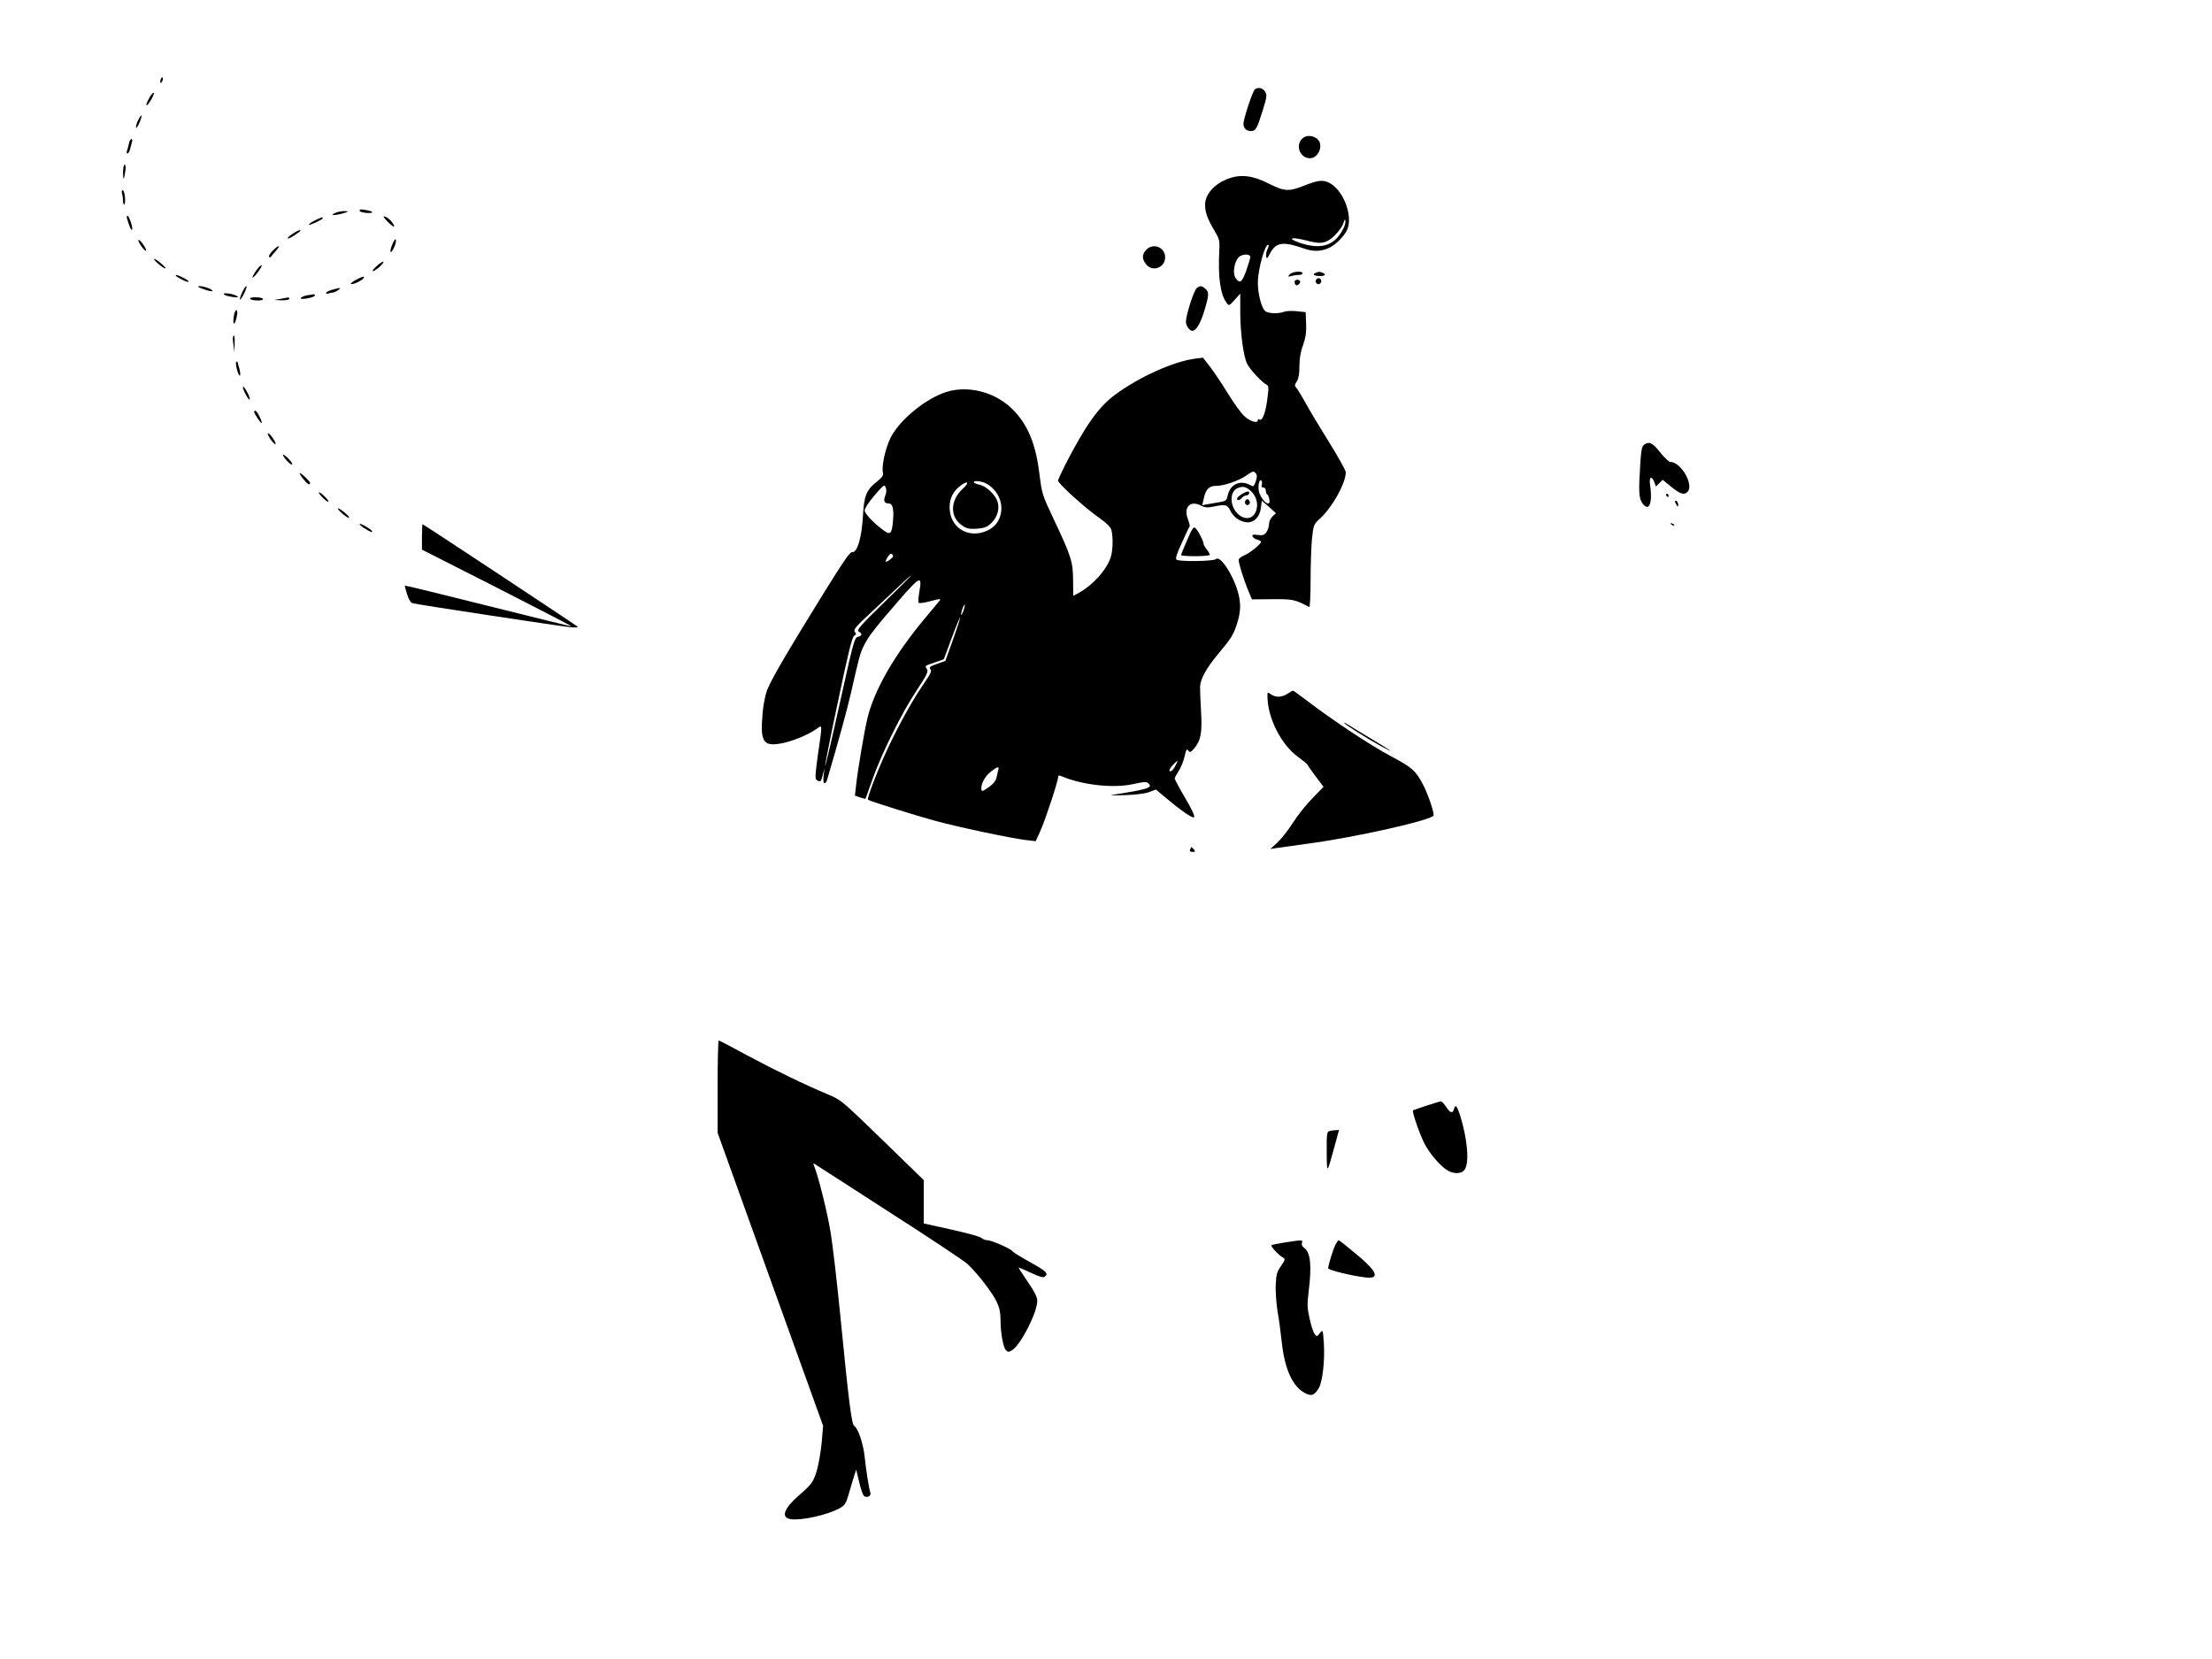 <?xml version="1.0" standalone="no"?>
<!DOCTYPE svg PUBLIC "-//W3C//DTD SVG 20010904//EN"
 "http://www.w3.org/TR/2001/REC-SVG-20010904/DTD/svg10.dtd">
<svg version="1.0" xmlns="http://www.w3.org/2000/svg"
 width="1384pt" height="1038pt" viewBox="0 0 1384 1038"
 preserveAspectRatio="xMidYMid meet">

<g transform="translate(0,1038) scale(0.1,-0.1)"
fill="#000000" stroke="none">
<path d="M1006 9884 c-4 -9 -4 -19 -1 -22 2 -3 7 3 11 12 4 9 4 19 1 22 -2 3
-7 -3 -11 -12z"/>
<path d="M7852 9822 c-13 -9 -72 -184 -72 -217 0 -27 18 -45 46 -45 31 0 38
13 73 124 28 92 30 102 16 123 -16 23 -40 29 -63 15z"/>
<path d="M930 9760 c-27 -52 -12 -52 18 0 12 22 18 40 13 40 -6 0 -20 -18 -31
-40z"/>
<path d="M866 9631 c-9 -16 -16 -38 -15 -48 0 -10 9 2 20 26 22 50 18 68 -5
22z"/>
<path d="M8145 9510 c-41 -45 -9 -120 51 -120 58 0 89 92 42 124 -31 22 -71
20 -93 -4z"/>
<path d="M807 9483 c-3 -16 -9 -36 -12 -45 -4 -10 -3 -18 3 -18 5 0 13 12 16
28 4 15 9 35 12 45 3 9 1 17 -4 17 -5 0 -12 -12 -15 -27z"/>
<path d="M770 9303 c0 -55 5 -54 14 5 4 26 2 42 -4 42 -5 0 -10 -21 -10 -47z"/>
<path d="M7690 9264 c-90 -32 -150 -98 -150 -165 0 -48 16 -92 58 -161 31 -53
34 -63 31 -120 -9 -172 6 -281 46 -333 15 -20 16 -19 50 19 l35 39 0 -114 c0
-133 20 -281 44 -327 18 -35 90 -113 119 -128 16 -9 16 -17 6 -94 -11 -85 -31
-136 -49 -125 -6 4 -10 1 -10 -4 0 -22 -46 -9 -82 23 -21 18 -67 82 -104 142
-37 60 -87 135 -112 168 l-45 58 -50 -6 c-135 -18 -351 -115 -499 -225 -103
-75 -186 -192 -312 -437 -25 -49 -46 -95 -46 -101 0 -18 166 -169 252 -229 58
-42 78 -62 83 -85 10 -46 8 -126 -6 -167 -25 -77 -108 -170 -195 -219 l-39
-21 -1 96 c0 116 -12 152 -119 379 -74 156 -76 164 -91 284 -22 181 -67 297
-152 391 -115 128 -308 177 -458 116 -129 -52 -272 -176 -323 -279 -32 -66
-56 -177 -47 -215 5 -17 -3 -29 -33 -54 -71 -55 -85 -90 -92 -220 -7 -132 -36
-231 -67 -224 -13 3 -55 -58 -182 -263 -228 -368 -326 -537 -351 -602 -11 -30
-23 -92 -27 -136 -17 -188 1 -217 118 -196 68 13 167 53 221 92 35 25 35 34 7
-159 -18 -132 -20 -155 -7 -163 23 -14 26 -11 37 34 l11 42 -6 -47 c-3 -30 -1
-48 5 -48 6 0 13 8 16 18 73 249 124 432 151 550 52 228 56 244 81 294 27 56
70 111 222 286 128 147 143 154 124 50 -6 -34 -8 -66 -4 -70 4 -4 38 1 75 11
59 16 66 16 55 2 -7 -8 -47 -57 -89 -107 -193 -231 -320 -452 -362 -629 -20
-82 -62 -333 -71 -421 l-7 -62 32 -11 c18 -6 33 -10 34 -9 1 2 21 57 44 123
59 165 184 417 276 555 64 97 74 118 65 133 -14 23 -18 19 50 43 l55 19 49
132 c27 73 51 131 53 129 2 -2 -18 -64 -44 -137 l-48 -134 -53 -19 c-43 -15
-50 -21 -41 -33 10 -11 2 -28 -38 -86 -70 -102 -147 -239 -225 -402 -62 -131
-136 -321 -127 -329 10 -8 297 -98 418 -131 149 -41 479 -110 571 -121 l60 -7
29 64 c31 68 111 311 111 336 0 11 5 13 18 8 132 -57 329 -79 456 -50 70 15
80 15 93 2 26 -26 -8 -36 -232 -71 -16 -2 20 -3 80 -1 67 2 127 9 154 19 l43
16 52 -43 c109 -92 178 -139 187 -130 6 6 -14 50 -56 121 -36 61 -65 115 -65
121 0 6 11 26 24 46 14 20 30 60 37 90 10 45 14 52 24 39 10 -14 15 -12 38 15
41 50 50 98 41 240 -4 69 -6 137 -5 151 5 48 42 113 109 194 86 102 99 123
123 198 23 74 24 127 3 199 -33 111 -111 226 -136 201 -14 -14 -225 -17 -246
-4 -9 6 -2 32 32 105 24 54 46 100 49 103 3 3 -2 23 -10 44 -30 76 13 122 81
87 24 -13 41 -14 76 -7 77 16 89 13 106 -22 20 -41 55 -68 98 -75 48 -8 88 30
95 90 l6 45 44 -39 44 -40 -21 -20 c-12 -11 -22 -32 -22 -47 0 -15 -7 -38 -16
-51 -14 -19 -23 -22 -55 -18 -29 4 -36 2 -32 -9 3 -8 16 -17 29 -20 13 -3 24
-10 24 -14 0 -14 -69 -69 -105 -85 -19 -7 -35 -20 -35 -28 0 -23 30 -118 57
-185 l26 -62 127 1 c129 1 140 -1 232 -49 4 -2 8 74 8 170 0 95 4 212 9 260 9
84 11 88 50 124 76 68 161 221 161 289 0 12 -48 98 -106 191 -58 93 -124 203
-146 244 -23 41 -48 83 -56 92 -13 15 -13 20 2 42 11 17 16 47 16 94 0 47 7
91 23 133 17 49 21 81 19 135 l-3 71 -55 6 c-31 3 -67 2 -81 -4 -35 -13 -96
-11 -116 4 -23 16 -47 108 -47 177 0 86 48 256 67 237 2 -3 -1 -15 -7 -27 -6
-11 -10 -31 -8 -43 3 -19 7 -16 25 19 37 69 82 75 212 29 57 -20 107 -19 156
4 43 19 100 78 116 118 32 85 -23 234 -105 284 -43 26 -75 24 -163 -11 -99
-40 -127 -38 -226 12 -96 49 -171 59 -247 32z m714 -316 c-53 -106 -139 -133
-275 -86 -79 28 -50 37 42 14 75 -20 102 -20 138 -2 37 20 89 80 98 114 5 18
8 22 11 10 2 -9 -4 -32 -14 -50z m-581 -178 c-1 -8 -13 -46 -26 -85 -26 -71
-39 -81 -64 -48 -27 35 -6 128 31 143 30 13 61 8 59 -10z m35 -1353 c8 -9 8
-23 -1 -49 -12 -34 -14 -35 -37 -22 -61 33 -125 3 -139 -68 -6 -29 -11 -33
-51 -40 -25 -4 -59 -10 -76 -13 l-32 -6 10 43 c13 58 33 78 78 78 47 0 138 31
187 64 43 30 47 31 61 13z m37 -68 c-4 -13 -2 -19 9 -19 9 0 16 -8 16 -19 0
-11 4 -22 9 -25 5 -3 11 -17 13 -31 10 -50 -40 -19 -62 39 -12 32 -4 90 11 80
5 -3 7 -14 4 -25z m-1727 7 c126 -66 131 -241 9 -296 -109 -50 -221 9 -234
123 -7 60 11 110 53 147 53 46 79 39 28 -8 -80 -73 -82 -177 -4 -230 29 -20
44 -23 93 -20 46 4 63 10 87 33 41 39 56 91 41 138 -15 43 -71 96 -112 104
-16 3 -32 10 -35 14 -8 14 44 10 74 -5z m-629 -77 c-13 -32 -6 -49 21 -49 26
0 34 -35 27 -112 -7 -80 -17 -88 -62 -54 -68 52 -115 103 -115 124 0 11 28 53
62 93 58 67 62 70 70 48 6 -14 4 -33 -3 -50z m2288 28 c33 -30 47 -80 33 -121
-18 -56 -75 -64 -120 -16 -49 53 -45 140 8 158 32 11 49 6 79 -21z m-2257
-427 c-32 -24 -37 -18 -15 16 13 20 20 23 28 15 9 -9 6 -17 -13 -31z m-40
-271 c-149 -145 -172 -172 -157 -180 24 -14 21 -28 -6 -34 -21 -6 -28 -33
-112 -412 -49 -223 -91 -401 -92 -396 -2 5 34 189 81 408 63 301 88 400 100
407 14 8 15 12 4 25 -10 13 5 31 102 121 63 59 144 135 180 169 36 35 67 62
70 62 3 0 -74 -77 -170 -170z m499 -48 c-6 -18 -13 -30 -15 -28 -2 2 1 18 7
36 6 18 13 30 15 28 2 -2 -1 -18 -7 -36z m1330 -963 c-18 -36 -31 -48 -41 -42
-5 3 3 19 18 35 33 35 38 36 23 7z m-1113 -35 c-2 -10 -7 -31 -11 -48 -4 -19
-20 -40 -44 -57 -47 -33 -51 -34 -51 -8 0 32 26 76 62 104 39 30 51 33 44 9z"/>
<path d="M7772 7290 c-18 -11 -32 -24 -32 -30 0 -15 16 -12 30 5 7 8 18 15 26
15 16 0 27 17 16 24 -5 3 -23 -4 -40 -14z"/>
<path d="M7796 7253 c-12 -12 -6 -33 9 -33 8 0 15 6 15 14 0 17 -14 28 -24 19z"/>
<path d="M764 9168 c3 -13 6 -33 6 -45 0 -13 3 -23 8 -23 4 0 6 20 4 45 -2 25
-9 45 -14 45 -6 0 -8 -10 -4 -22z"/>
<path d="M2250 9061 c0 -5 18 -11 40 -13 47 -4 54 7 9 16 -42 8 -49 8 -49 -3z"/>
<path d="M2103 9050 c-13 -5 -23 -12 -23 -14 0 -6 57 4 85 15 17 6 15 8 -10 8
-16 0 -40 -4 -52 -9z"/>
<path d="M796 9008 c15 -49 25 -71 30 -65 8 8 -18 87 -28 87 -5 0 -6 -10 -2
-22z"/>
<path d="M2400 9025 c0 -10 60 -68 65 -63 7 7 -24 47 -46 58 -10 6 -19 8 -19
5z"/>
<path d="M1967 8999 c-22 -11 -37 -23 -34 -25 5 -6 87 33 87 41 0 9 -14 4 -53
-16z"/>
<path d="M1833 8919 c-18 -12 -33 -25 -33 -30 0 -5 18 3 40 17 22 15 40 28 40
30 0 9 -17 2 -47 -17z"/>
<path d="M2457 8856 c-10 -22 -16 -44 -14 -50 6 -17 39 53 34 72 -2 11 -9 4
-20 -22z"/>
<path d="M878 8849 c11 -18 27 -36 33 -38 7 -2 3 11 -9 30 -11 18 -27 36 -33
38 -7 2 -3 -11 9 -30z"/>
<path d="M1705 8810 c-16 -16 -25 -33 -22 -37 4 -3 8 -4 10 -2 1 2 15 19 31
37 37 40 20 43 -19 2z"/>
<path d="M7172 8817 c-28 -29 -28 -57 -1 -91 40 -50 119 -21 119 44 0 63 -75
93 -118 47z"/>
<path d="M990 8730 c19 -17 39 -30 45 -30 5 1 -6 14 -25 30 -19 17 -39 30 -45
30 -5 -1 6 -14 25 -30z"/>
<path d="M2361 8719 c-19 -16 -32 -31 -29 -35 3 -3 21 8 40 24 43 39 33 49
-11 11z"/>
<path d="M1603 8687 c-13 -18 -23 -37 -23 -43 0 -9 33 28 51 59 18 31 -5 18
-28 -16z"/>
<path d="M8069 8663 c-13 -15 -11 -16 11 -10 14 4 35 7 48 7 12 0 22 5 22 10
0 17 -66 11 -81 -7z"/>
<path d="M8233 8673 c-24 -9 -13 -19 22 -20 36 -1 47 10 19 21 -18 7 -23 7
-41 -1z"/>
<path d="M1100 8655 c0 -2 18 -14 40 -25 22 -11 40 -17 40 -12 0 5 -16 16 -35
25 -38 18 -45 20 -45 12z"/>
<path d="M2225 8628 c-22 -12 -35 -23 -28 -25 13 -5 68 22 78 37 9 15 -6 11
-50 -12z"/>
<path d="M8234 8629 c-10 -17 13 -36 27 -22 12 12 4 33 -11 33 -5 0 -12 -5
-16 -11z"/>
<path d="M8100 8616 c0 -8 4 -17 9 -20 11 -7 33 18 24 27 -12 12 -33 7 -33 -7z"/>
<path d="M1240 8586 c0 -2 20 -11 45 -19 25 -9 45 -12 45 -7 0 4 -14 13 -31
19 -32 11 -59 14 -59 7z"/>
<path d="M1515 8550 c-25 -56 -14 -60 13 -5 12 25 18 45 13 45 -4 0 -16 -18
-26 -40z"/>
<path d="M7488 8578 c-18 -14 -68 -171 -68 -211 0 -25 23 -57 40 -57 23 0 50
44 74 121 31 103 32 121 8 142 -22 20 -33 21 -54 5z"/>
<path d="M2078 8567 c-21 -6 -38 -15 -38 -20 0 -5 7 -6 16 -3 9 3 21 6 28 6 7
0 21 7 32 15 22 16 15 17 -38 2z"/>
<path d="M1400 8541 c0 -9 48 -21 79 -21 14 1 14 2 1 9 -23 13 -80 21 -80 12z"/>
<path d="M1925 8533 c-33 -5 -59 -23 -33 -23 31 0 78 13 78 21 0 5 -3 8 -7 8
-5 -1 -21 -4 -38 -6z"/>
<path d="M1565 8510 c3 -5 24 -10 46 -10 24 0 38 4 34 10 -3 6 -24 10 -46 10
-24 0 -38 -4 -34 -10z"/>
<path d="M1755 8510 l-40 -7 48 -2 c26 0 47 4 47 9 0 6 -3 9 -7 9 -5 -1 -26
-5 -48 -9z"/>
<path d="M1466 8418 c-3 -13 -6 -34 -6 -48 1 -32 15 -9 23 38 7 36 -7 44 -17
10z"/>
<path d="M1458 8273 c-2 -5 -1 -28 3 -53 l6 -45 1 53 c2 48 -2 63 -10 45z"/>
<path d="M1478 8115 c-8 -8 12 -85 22 -85 5 0 4 17 -1 38 -6 20 -11 41 -12 45
-1 5 -5 6 -9 2z"/>
<path d="M1520 7956 c0 -15 32 -76 40 -76 6 0 1 18 -10 40 -18 34 -30 49 -30
36z"/>
<path d="M1590 7804 c0 -11 42 -75 47 -71 6 7 -29 77 -39 77 -4 0 -8 -3 -8 -6z"/>
<path d="M1688 7639 c11 -18 27 -36 33 -38 7 -2 3 11 -9 30 -11 18 -27 36 -33
38 -7 2 -3 -11 9 -30z"/>
<path d="M10286 7597 c-13 -10 -18 -34 -23 -117 -11 -168 -9 -215 10 -244 43
-65 69 -9 51 112 -7 48 10 59 27 15 l10 -27 21 21 21 21 54 -44 c55 -45 80
-53 101 -32 43 43 -40 188 -108 188 -8 0 -37 27 -63 60 -48 61 -69 70 -101 47z"/>
<path d="M1770 7535 c1 -16 50 -68 58 -61 3 4 -8 21 -26 39 -18 17 -32 27 -32
22z"/>
<path d="M1896 7385 c25 -33 44 -45 44 -27 0 10 -53 62 -64 62 -4 0 5 -16 20
-35z"/>
<path d="M2015 7270 c16 -16 33 -30 39 -30 5 0 -3 14 -19 30 -16 17 -33 30
-39 30 -5 0 3 -13 19 -30z"/>
<path d="M10425 7280 c3 -5 8 -10 11 -10 2 0 4 5 4 10 0 6 -5 10 -11 10 -5 0
-7 -4 -4 -10z"/>
<path d="M10480 7243 c0 -4 5 -15 10 -23 8 -13 10 -13 10 2 0 9 -4 20 -10 23
-5 3 -10 3 -10 -2z"/>
<path d="M2138 7170 c18 -17 38 -30 45 -30 14 1 -53 59 -68 59 -5 0 5 -13 23
-29z"/>
<path d="M2250 7101 c0 -5 16 -18 36 -30 38 -23 48 -26 40 -12 -9 14 -76 51
-76 42z"/>
<path d="M10457 7099 c7 -7 15 -10 18 -7 3 3 -2 9 -12 12 -14 6 -15 5 -6 -5z"/>
<path d="M2640 7021 l0 -80 473 -240 c259 -132 468 -240 462 -240 -5 0 -242
58 -525 129 -283 71 -516 128 -517 126 -1 -1 5 -26 14 -54 12 -37 23 -54 38
-57 48 -11 945 -147 989 -150 27 -2 45 0 40 4 -13 12 -965 641 -970 641 -2 0
-4 -36 -4 -79z"/>
<path d="M7428 7001 c-21 -47 -38 -90 -38 -94 0 -4 41 -7 90 -7 50 0 90 4 90
9 0 4 -9 20 -20 34 -11 14 -20 30 -20 36 0 17 -36 86 -52 98 -10 9 -21 -7 -50
-76z"/>
<path d="M8055 6039 c-36 -23 -73 -24 -103 -3 -21 14 -22 14 -22 -9 0 -137 84
-305 193 -384 29 -21 54 -42 56 -46 2 -5 26 -39 53 -75 l49 -65 -69 -71 c-39
-39 -94 -109 -124 -156 -30 -47 -74 -102 -98 -124 l-42 -38 38 6 c22 3 109 15
194 27 298 39 790 150 790 178 0 29 -37 136 -66 191 -46 88 -67 107 -204 180
-133 71 -363 224 -536 356 -39 30 -73 54 -75 53 -2 0 -17 -9 -34 -20z"/>
<path d="M8410 5857 c0 -7 145 -99 226 -143 101 -55 74 -34 -57 44 -63 37
-126 76 -141 86 -16 10 -28 16 -28 13z"/>
<path d="M7446 5065 c-4 -10 1 -15 16 -15 17 0 18 2 8 15 -7 8 -14 15 -15 15
-2 0 -5 -7 -9 -15z"/>
<path d="M4490 3581 l0 -289 330 -917 330 -916 -9 -107 c-6 -59 -20 -138 -31
-176 -21 -68 -34 -86 -110 -151 -93 -81 -115 -137 -58 -149 64 -13 233 24 311
67 33 18 40 29 58 91 11 39 26 89 33 111 l13 40 18 -75 c9 -41 23 -81 29 -88
16 -17 48 -4 42 17 -10 32 -28 147 -36 227 -9 82 -41 178 -65 192 -16 9 -34
145 -85 667 -22 226 -51 476 -65 556 -21 123 -73 332 -101 404 -8 19 -7 20 19
2 15 -9 224 -144 464 -299 241 -154 455 -297 477 -317 60 -56 157 -181 182
-236 17 -35 24 -68 24 -110 0 -83 17 -176 34 -193 13 -13 18 -13 41 2 54 36
155 235 155 307 0 23 -17 57 -61 121 -33 48 -58 88 -56 88 2 0 38 -15 78 -34
53 -25 77 -31 86 -24 25 20 11 34 -92 91 -58 32 -108 63 -111 69 -10 15 -130
68 -155 68 -13 0 -30 7 -39 15 -9 8 -93 31 -188 52 l-172 38 0 135 0 136 -258
251 c-258 250 -259 251 -345 287 -137 57 -327 149 -508 246 -91 50 -169 90
-172 90 -4 0 -7 -130 -7 -289z"/>
<path d="M8925 3462 c-44 -14 -82 -28 -84 -29 -8 -6 40 -146 71 -207 32 -64
107 -150 150 -172 41 -21 84 -18 102 8 31 43 17 195 -29 341 -20 60 -29 70
-38 37 -8 -29 -24 -24 -49 15 -13 19 -27 34 -33 34 -5 0 -46 -13 -90 -27z"/>
<path d="M8318 3303 c-16 -4 -18 -18 -17 -131 1 -143 0 -144 53 50 l24 88 -21
-1 c-12 -1 -30 -3 -39 -6z"/>
<path d="M8038 2606 c-43 -7 -80 -14 -83 -17 -6 -7 45 -62 70 -76 18 -11 18
-13 -10 -54 -25 -35 -30 -54 -33 -115 -2 -40 3 -115 11 -166 9 -51 21 -140 27
-198 18 -166 67 -274 143 -315 42 -23 61 -16 89 31 23 40 38 175 31 279 -6 87
-6 87 -25 64 -18 -23 -19 -23 -33 -5 -8 10 -22 53 -31 95 -15 66 -16 89 -6
171 20 162 12 245 -29 273 -12 9 -17 20 -13 31 7 19 3 19 -108 2z"/>
<path d="M8356 2593 c-15 -30 -46 -129 -46 -148 0 -12 153 -49 237 -58 89 -10
69 39 -61 146 -57 48 -107 87 -110 87 -3 0 -12 -12 -20 -27z"/>
</g>
</svg>

